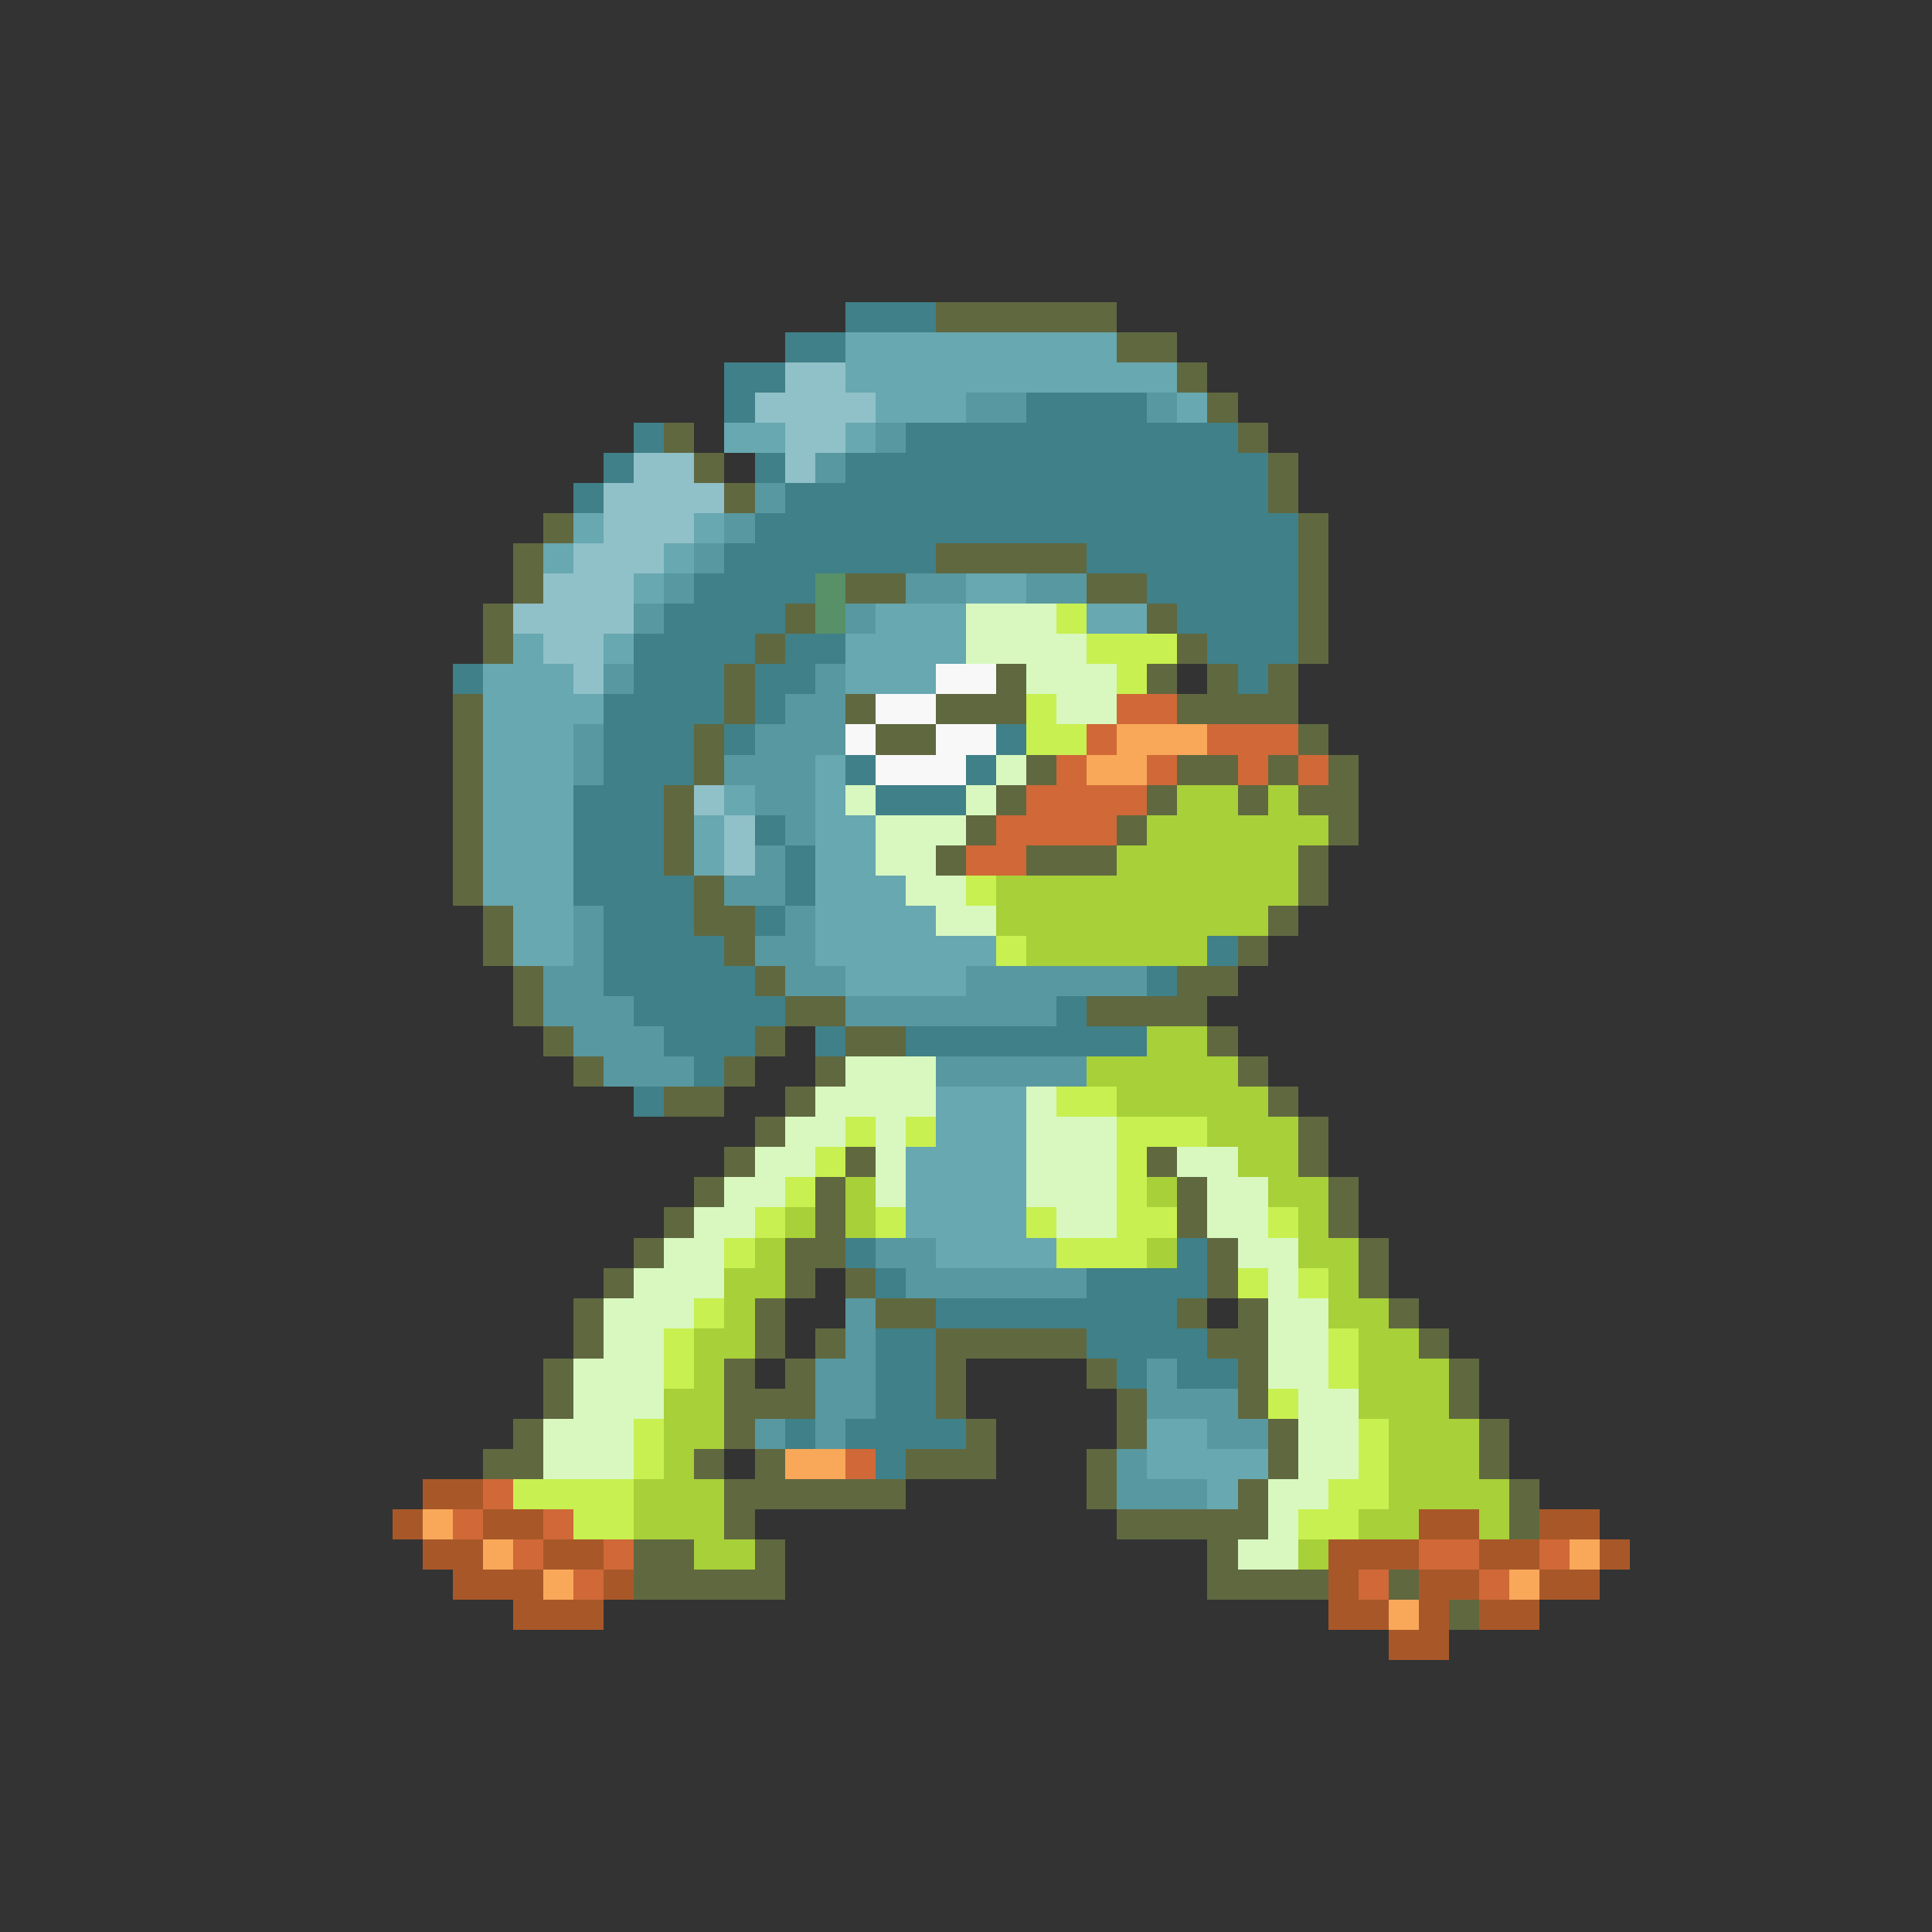 <svg xmlns="http://www.w3.org/2000/svg" viewBox="0 -0.5 64 64" shape-rendering="crispEdges">
<rect x="0" y="-0.5" width="64" height="64" fill="#333333" stroke="none"/>
<path stroke="#408088" d="M28 10h3M26 11h2M24 12h2M24 13h1M34 13h4M21 14h1M30 14h11M20 15h1M25 15h1M28 15h14M19 16h1M26 16h16M25 17h18M24 18h7M36 18h7M23 19h4M38 19h5M22 20h4M39 20h4M21 21h4M26 21h2M40 21h3M15 22h1M21 22h3M25 22h2M41 22h1M20 23h4M25 23h1M20 24h3M24 24h1M33 24h1M20 25h3M28 25h1M32 25h1M19 26h3M29 26h3M19 27h3M25 27h1M19 28h3M26 28h1M19 29h4M26 29h1M20 30h3M25 30h1M20 31h4M40 31h1M20 32h5M38 32h1M21 33h5M35 33h1M22 34h3M27 34h1M30 34h8M23 35h1M21 36h1M28 41h1M39 41h1M29 42h1M36 42h4M31 43h8M29 44h2M36 44h4M29 45h2M37 45h1M39 45h2M29 46h2M26 47h1M28 47h4M29 48h1" />
<path stroke="#606840" d="M31 10h6M37 11h2M39 12h1M40 13h1M22 14h1M41 14h1M23 15h1M42 15h1M24 16h1M42 16h1M18 17h1M43 17h1M17 18h1M31 18h5M43 18h1M17 19h1M28 19h2M36 19h2M43 19h1M16 20h1M26 20h1M38 20h1M43 20h1M16 21h1M25 21h1M39 21h1M43 21h1M24 22h1M33 22h1M38 22h1M40 22h1M42 22h1M15 23h1M24 23h1M28 23h1M31 23h3M39 23h4M15 24h1M23 24h1M29 24h2M43 24h1M15 25h1M23 25h1M34 25h1M39 25h2M42 25h1M44 25h1M15 26h1M22 26h1M33 26h1M38 26h1M41 26h1M43 26h2M15 27h1M22 27h1M32 27h1M37 27h1M44 27h1M15 28h1M22 28h1M31 28h1M34 28h3M43 28h1M15 29h1M23 29h1M43 29h1M16 30h1M23 30h2M42 30h1M16 31h1M24 31h1M41 31h1M17 32h1M25 32h1M39 32h2M17 33h1M26 33h2M36 33h4M18 34h1M25 34h1M28 34h2M40 34h1M19 35h1M24 35h1M27 35h1M41 35h1M22 36h2M26 36h1M42 36h1M25 37h1M43 37h1M24 38h1M28 38h1M38 38h1M43 38h1M23 39h1M27 39h1M39 39h1M44 39h1M22 40h1M27 40h1M39 40h1M44 40h1M21 41h1M26 41h2M40 41h1M45 41h1M20 42h1M26 42h1M28 42h1M40 42h1M45 42h1M19 43h1M25 43h1M29 43h2M39 43h1M41 43h1M46 43h1M19 44h1M25 44h1M27 44h1M31 44h5M40 44h2M47 44h1M18 45h1M24 45h1M26 45h1M31 45h1M36 45h1M41 45h1M48 45h1M18 46h1M24 46h3M31 46h1M37 46h1M41 46h1M48 46h1M17 47h1M24 47h1M32 47h1M37 47h1M42 47h1M49 47h1M16 48h2M23 48h1M25 48h1M30 48h3M36 48h1M42 48h1M49 48h1M24 49h6M36 49h1M41 49h1M50 49h1M24 50h1M37 50h5M50 50h1M21 51h2M25 51h1M40 51h1M21 52h5M40 52h4M46 52h1M48 53h1" />
<path stroke="#68a8b0" d="M28 11h9M28 12h11M29 13h3M39 13h1M24 14h2M28 14h1M19 17h1M23 17h1M18 18h1M22 18h1M21 19h1M32 19h2M29 20h3M36 20h2M17 21h1M20 21h1M28 21h4M16 22h3M28 22h3M16 23h4M16 24h3M16 25h3M27 25h1M16 26h3M24 26h1M27 26h1M16 27h3M23 27h1M27 27h2M16 28h3M23 28h1M27 28h2M16 29h3M27 29h3M17 30h2M27 30h4M17 31h2M27 31h6M28 32h4M31 36h3M31 37h3M30 38h4M30 39h4M30 40h4M31 41h4M38 47h2M38 48h4M40 49h1" />
<path stroke="#90c0c8" d="M26 12h2M25 13h4M26 14h2M21 15h2M26 15h1M20 16h4M20 17h3M19 18h3M18 19h3M17 20h4M18 21h2M19 22h1M23 26h1M24 27h1M24 28h1" />
<path stroke="#5898a0" d="M32 13h2M38 13h1M29 14h1M27 15h1M25 16h1M24 17h1M23 18h1M22 19h1M30 19h2M34 19h2M21 20h1M28 20h1M20 22h1M27 22h1M26 23h2M19 24h1M25 24h3M19 25h1M24 25h3M25 26h2M26 27h1M25 28h1M24 29h2M19 30h1M26 30h1M19 31h1M25 31h2M18 32h2M26 32h2M32 32h6M18 33h3M28 33h7M19 34h3M20 35h3M31 35h5M29 41h2M30 42h6M28 43h1M28 44h1M27 45h2M38 45h1M27 46h2M38 46h3M25 47h1M27 47h1M40 47h2M37 48h1M37 49h3" />
<path stroke="#589068" d="M27 19h1M27 20h1" />
<path stroke="#d8f8c0" d="M32 20h3M32 21h4M34 22h3M35 23h2M33 25h1M28 26h1M32 26h1M29 27h3M29 28h2M30 29h2M31 30h2M28 35h3M27 36h4M34 36h1M26 37h2M29 37h1M34 37h3M25 38h2M29 38h1M34 38h3M39 38h2M24 39h2M29 39h1M34 39h3M40 39h2M23 40h2M35 40h2M40 40h2M22 41h2M41 41h2M21 42h3M42 42h1M20 43h3M42 43h2M20 44h2M42 44h2M19 45h3M42 45h2M19 46h3M43 46h2M18 47h3M43 47h2M18 48h3M43 48h2M42 49h2M42 50h1M41 51h2" />
<path stroke="#c8f050" d="M35 20h1M36 21h3M37 22h1M34 23h1M34 24h2M32 29h1M33 31h1M35 36h2M28 37h1M30 37h1M37 37h3M27 38h1M37 38h1M26 39h1M37 39h1M25 40h1M29 40h1M34 40h1M37 40h2M42 40h1M24 41h1M35 41h3M41 42h1M43 42h1M23 43h1M22 44h1M44 44h1M22 45h1M44 45h1M42 46h1M21 47h1M45 47h1M21 48h1M45 48h1M17 49h4M44 49h2M19 50h2M43 50h2" />
<path stroke="#f8f8f8" d="M31 22h2M29 23h2M28 24h1M31 24h2M29 25h3" />
<path stroke="#d06838" d="M37 23h2M36 24h1M40 24h3M35 25h1M38 25h1M41 25h1M43 25h1M34 26h4M33 27h4M32 28h2M28 48h1M16 49h1M15 50h1M18 50h1M17 51h1M20 51h1M47 51h2M51 51h1M19 52h1M45 52h1M49 52h1" />
<path stroke="#f8a858" d="M37 24h3M36 25h2M26 48h2M14 50h1M16 51h1M52 51h1M18 52h1M50 52h1M46 53h1" />
<path stroke="#a8d038" d="M39 26h2M42 26h1M38 27h6M37 28h6M33 29h10M33 30h9M34 31h6M38 34h2M36 35h5M37 36h5M40 37h3M41 38h2M28 39h1M38 39h1M42 39h2M26 40h1M28 40h1M43 40h1M25 41h1M38 41h1M43 41h2M24 42h2M44 42h1M24 43h1M44 43h2M23 44h2M45 44h2M23 45h1M45 45h3M22 46h2M45 46h3M22 47h2M46 47h3M22 48h1M46 48h3M21 49h3M46 49h4M21 50h3M45 50h2M49 50h1M23 51h2M43 51h1" />
<path stroke="#a85828" d="M14 49h2M13 50h1M16 50h2M47 50h2M51 50h2M14 51h2M18 51h2M44 51h3M49 51h2M53 51h1M15 52h3M20 52h1M44 52h1M47 52h2M51 52h2M17 53h3M44 53h2M47 53h1M49 53h2M46 54h2" />
</svg>